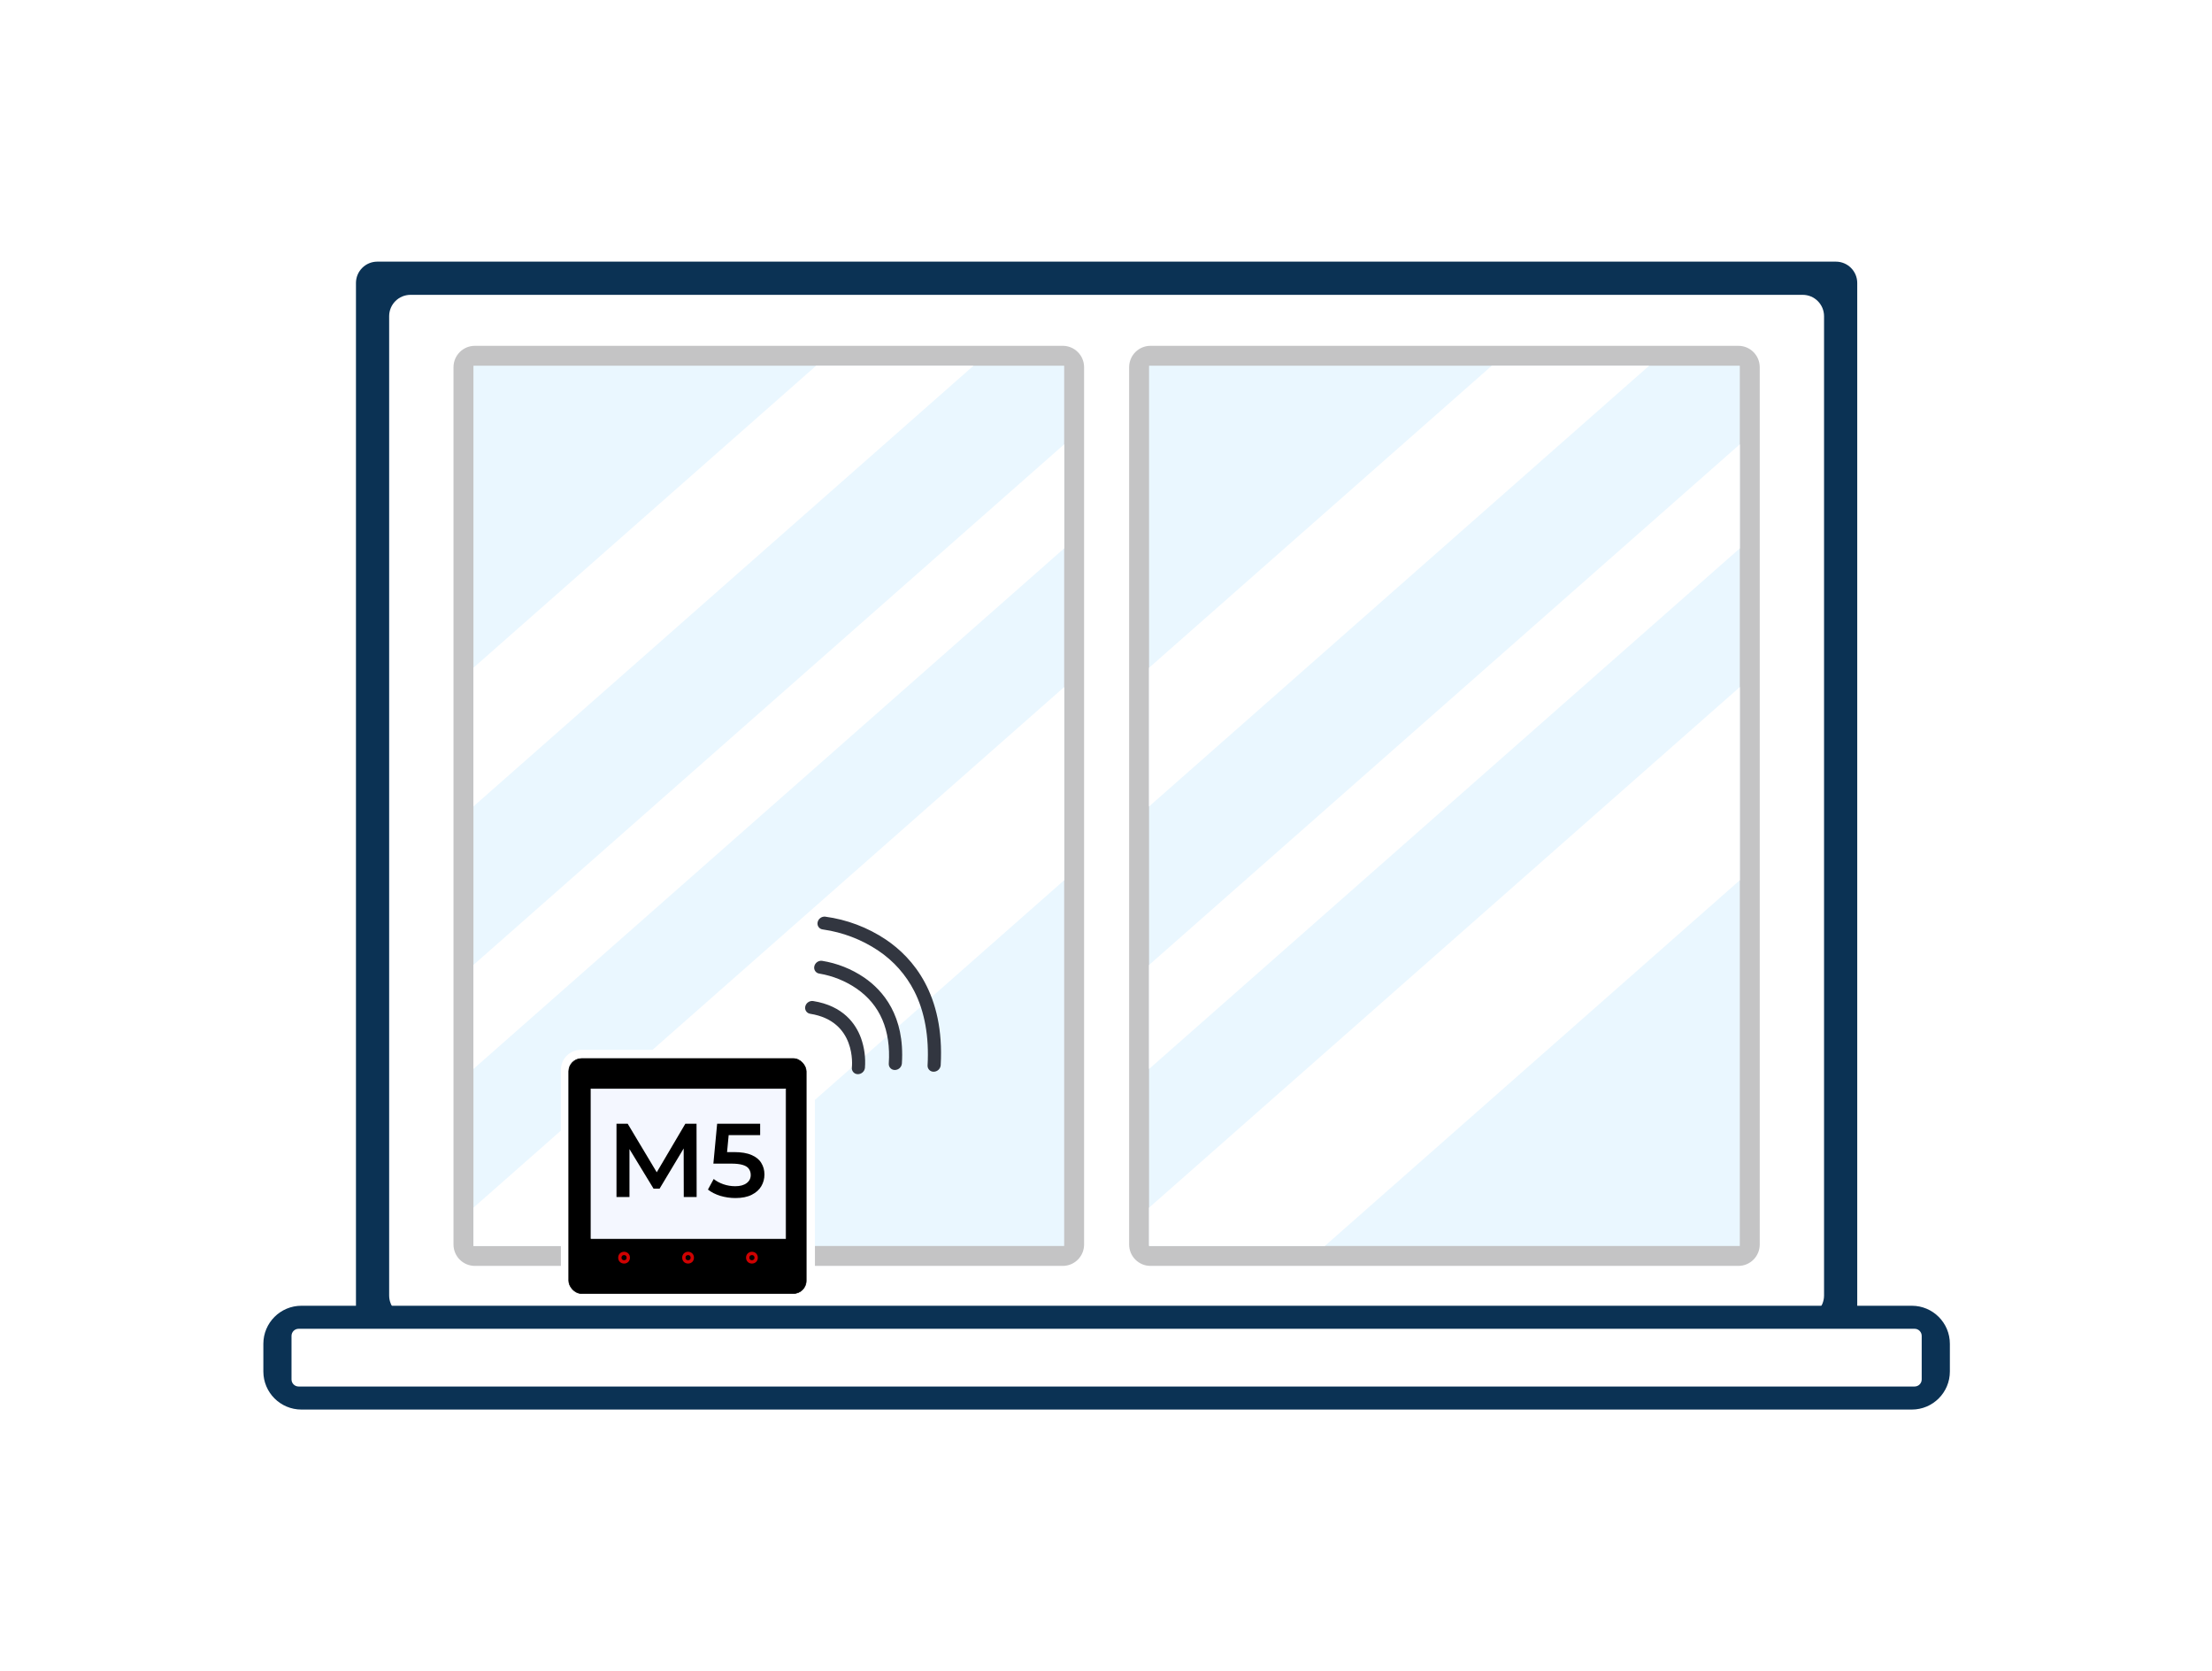 <svg fill="none" height="500" viewBox="0 0 662 500" width="662" xmlns="http://www.w3.org/2000/svg" xmlns:xlink="http://www.w3.org/1999/xlink"><filter id="a" color-interpolation-filters="sRGB" filterUnits="userSpaceOnUse" height="75.779" width="76.031" x="167.859" y="314.095"><feFlood flood-opacity="0" result="BackgroundImageFix"/><feBlend in="SourceGraphic" in2="BackgroundImageFix" mode="normal" result="shape"/><feColorMatrix in="SourceAlpha" result="hardAlpha" type="matrix" values="0 0 0 0 0 0 0 0 0 0 0 0 0 0 0 0 0 0 127 0"/><feOffset/><feGaussianBlur stdDeviation="1.404"/><feComposite in2="hardAlpha" k2="-1" k3="1" operator="arithmetic"/><feColorMatrix type="matrix" values="0 0 0 0 0 0 0 0 0 0 0 0 0 0 0 0 0 0 1 0"/><feBlend in2="shape" mode="normal" result="effect1_innerShadow_35_571"/></filter><path d="m.538 0h661.292v500h-661.292z" fill="#fff"/><path d="m549.435 78.279h-436.51c-3.531 0-6.393 2.862-6.393 6.393v312.863c0 3.53 2.862 6.392 6.393 6.392h436.51c3.531 0 6.393-2.862 6.393-6.392v-312.863c0-3.531-2.862-6.393-6.393-6.393z" fill="#0b3254"/><path d="m545.896 387.602v-292.997c0-3.531-2.862-6.393-6.393-6.393h-416.644c-3.531 0-6.393 2.862-6.393 6.393v292.997c0 3.53 2.862 6.392 6.393 6.392h416.644c3.531 0 6.393-2.862 6.393-6.392z" fill="#fff"/><path d="m318.051 103.465h-175.934c-3.531 0-6.393 2.862-6.393 6.393v262.489c0 3.53 2.862 6.393 6.393 6.393h175.934c3.53 0 6.393-2.863 6.393-6.393v-262.489c0-3.531-2.863-6.393-6.393-6.393z" fill="#c4c4c5"/><path d="m141.748 109.423h176.674c.035 0 .063.03.063.064v263.231c0 .036-.03.063-.063.063h-176.674c-.036 0-.063-.03-.063-.063v-263.231c0-.036.029-.064.063-.064z" fill="#eaf7ff"/><g fill="#fff"><path d="m291.345 109.423-149.665 131.861v-41.495l102.565-90.366z"/><path d="m318.483 132.935v31.123l-176.803 155.771v-31.122z"/><path d="m318.485 205.553v57.798l-124.202 109.43h-52.535c-.036 0-.063-.027-.063-.063v-11.392l176.8-155.771z"/></g><path d="m520.252 103.465h-175.933c-3.531 0-6.393 2.862-6.393 6.393v262.489c0 3.53 2.862 6.393 6.393 6.393h175.933c3.531 0 6.393-2.863 6.393-6.393v-262.489c0-3.531-2.862-6.393-6.393-6.393z" fill="#c4c4c5"/><path d="m343.95 109.423h176.673c.036 0 .064.03.064.064v263.231c0 .036-.03.063-.064.063h-176.673c-.036 0-.064-.03-.064-.063v-263.231c0-.036.03-.064.064-.064z" fill="#eaf7ff"/><path d="m493.548 109.423-149.662 131.861v-41.495l102.563-90.366z" fill="#fff"/><path d="m520.687 132.935v31.123l-176.801 155.771v-31.122z" fill="#fff"/><path d="m520.687 205.553v57.798l-124.202 109.43h-52.535c-.036 0-.064-.027-.064-.063v-11.392l176.801-155.771z" fill="#fff"/><path d="m572.165 390.665h-481.962c-6.288 0-11.386 5.098-11.386 11.386v8.284c0 6.288 5.098 11.386 11.386 11.386h481.962c6.288 0 11.386-5.098 11.386-11.386v-8.284c0-6.288-5.098-11.386-11.386-11.386z" fill="#0b3254"/><path d="m576.589 399.681v13.022c0 1.984-1.609 3.593-3.593 3.593h-483.626c-1.984 0-3.593-1.609-3.593-3.593v-13.022c0-1.984 1.609-3.593 3.593-3.593h483.626c1.984 0 3.593 1.609 3.593 3.593z" fill="#fff" stroke="#0b3254" stroke-width="2.935"/><g filter="url(#a)"><rect fill="#fff" height="75.779" rx="5.991" width="76.031" x="167.859" y="314.095"/></g><rect fill="#000" height="70.305" rx="3.838" stroke="#000" stroke-width=".187" width="71.06" x="170.216" y="316.706"/><circle cx="186.769" cy="376.28" r="1.262" stroke="#cf0101"/><circle cx="205.925" cy="376.28" r="1.262" stroke="#cf0101"/><circle cx="225.037" cy="376.28" r="1.262" stroke="#cf0101"/><path d="m176.877 325.793h58.227v44.747h-58.227z" fill="#f4f7ff" stroke="#f4f7ff" stroke-width=".187"/><path d="m262.858 284.424c4.567 3.059 8.272 7.233 10.767 12.128 3.124 6.144 4.455 13.616 3.978 22.195-.016.25.02.501.106.736.087.234.222.448.397.627.174.179.385.319.618.411s.483.135.734.125c.526-.011 1.031-.218 1.414-.58.384-.363.618-.855.658-1.379 1.192-21.135-8.273-32.102-16.424-37.585-5.445-3.641-11.661-5.986-18.173-6.856-.524-.04-1.046.117-1.463.44s-.699.789-.792 1.307c-.044.247-.036.5.023.742.059.243.169.471.322.668s.345.36.566.478c.22.119.463.189.713.208 5.933.845 11.591 3.01 16.556 6.335z" fill="#323640"/><path d="m254.946 319.372c-.031.248-.01.5.062.74.072.239.194.46.357.649s.364.342.59.448c.227.106.473.164.724.17.526.015 1.041-.165 1.443-.507s.664-.82.733-1.342c.242-3.03-.157-6.073-1.172-8.93-1.553-4.267-5.301-9.663-14.315-11.1-.28-.042-.567-.027-.842.046s-.532.202-.756.378c-.382.294-.652.71-.764 1.178-.062.243-.073.497-.031.743.042.247.135.482.273.69.139.208.319.385.53.519s.449.222.697.259c13.821 2.193 12.535 15.488 12.471 16.059z" fill="#323640"/><path d="m267.826 320.129c.527-.007 1.033-.21 1.419-.57.387-.359.626-.849.67-1.373.926-14.231-5.63-21.842-11.292-25.722-3.783-2.571-8.091-4.279-12.62-5.003-.522-.057-1.048.084-1.475.394-.426.311-.722.769-.829 1.284-.052.245-.054.498-.003.743s.152.476.298.679c.146.202.332.372.548.499.216.126.456.206.705.234 3.984.672 7.769 2.197 11.096 4.471 7.063 4.883 10.302 12.446 9.649 22.445-.019.25.015.501.099.736.084.236.216.451.389.632s.382.323.614.418c.231.095.481.14.732.133z" fill="#323640"/><path d="m184.501 358.127v-21.918h3.351l9.581 16h-1.754l9.425-16h3.351l.031 21.918h-3.851l-.032-15.875h.814l-8.015 13.37h-1.816l-8.141-13.37h.939v15.875z" fill="#000"/><path d="m220.105 358.44c-1.545 0-3.058-.219-4.54-.657-1.461-.46-2.693-1.086-3.695-1.879l1.722-3.163c.793.648 1.754 1.169 2.881 1.566 1.148.397 2.338.595 3.569.595 1.441 0 2.568-.303 3.382-.908.835-.605 1.253-1.42 1.253-2.442 0-.689-.178-1.295-.533-1.816-.334-.522-.939-.919-1.816-1.19-.856-.272-2.035-.407-3.538-.407h-5.292l1.127-11.93h12.87v3.413h-11.367l2.13-1.941-.846 8.923-2.129-1.91h4.415c2.171 0 3.914.293 5.229.877 1.336.564 2.307 1.357 2.912 2.38.626 1.002.939 2.15.939 3.444 0 1.273-.313 2.442-.939 3.507s-1.586 1.92-2.881 2.568c-1.273.647-2.891.97-4.853.97z" fill="#000"/></svg>